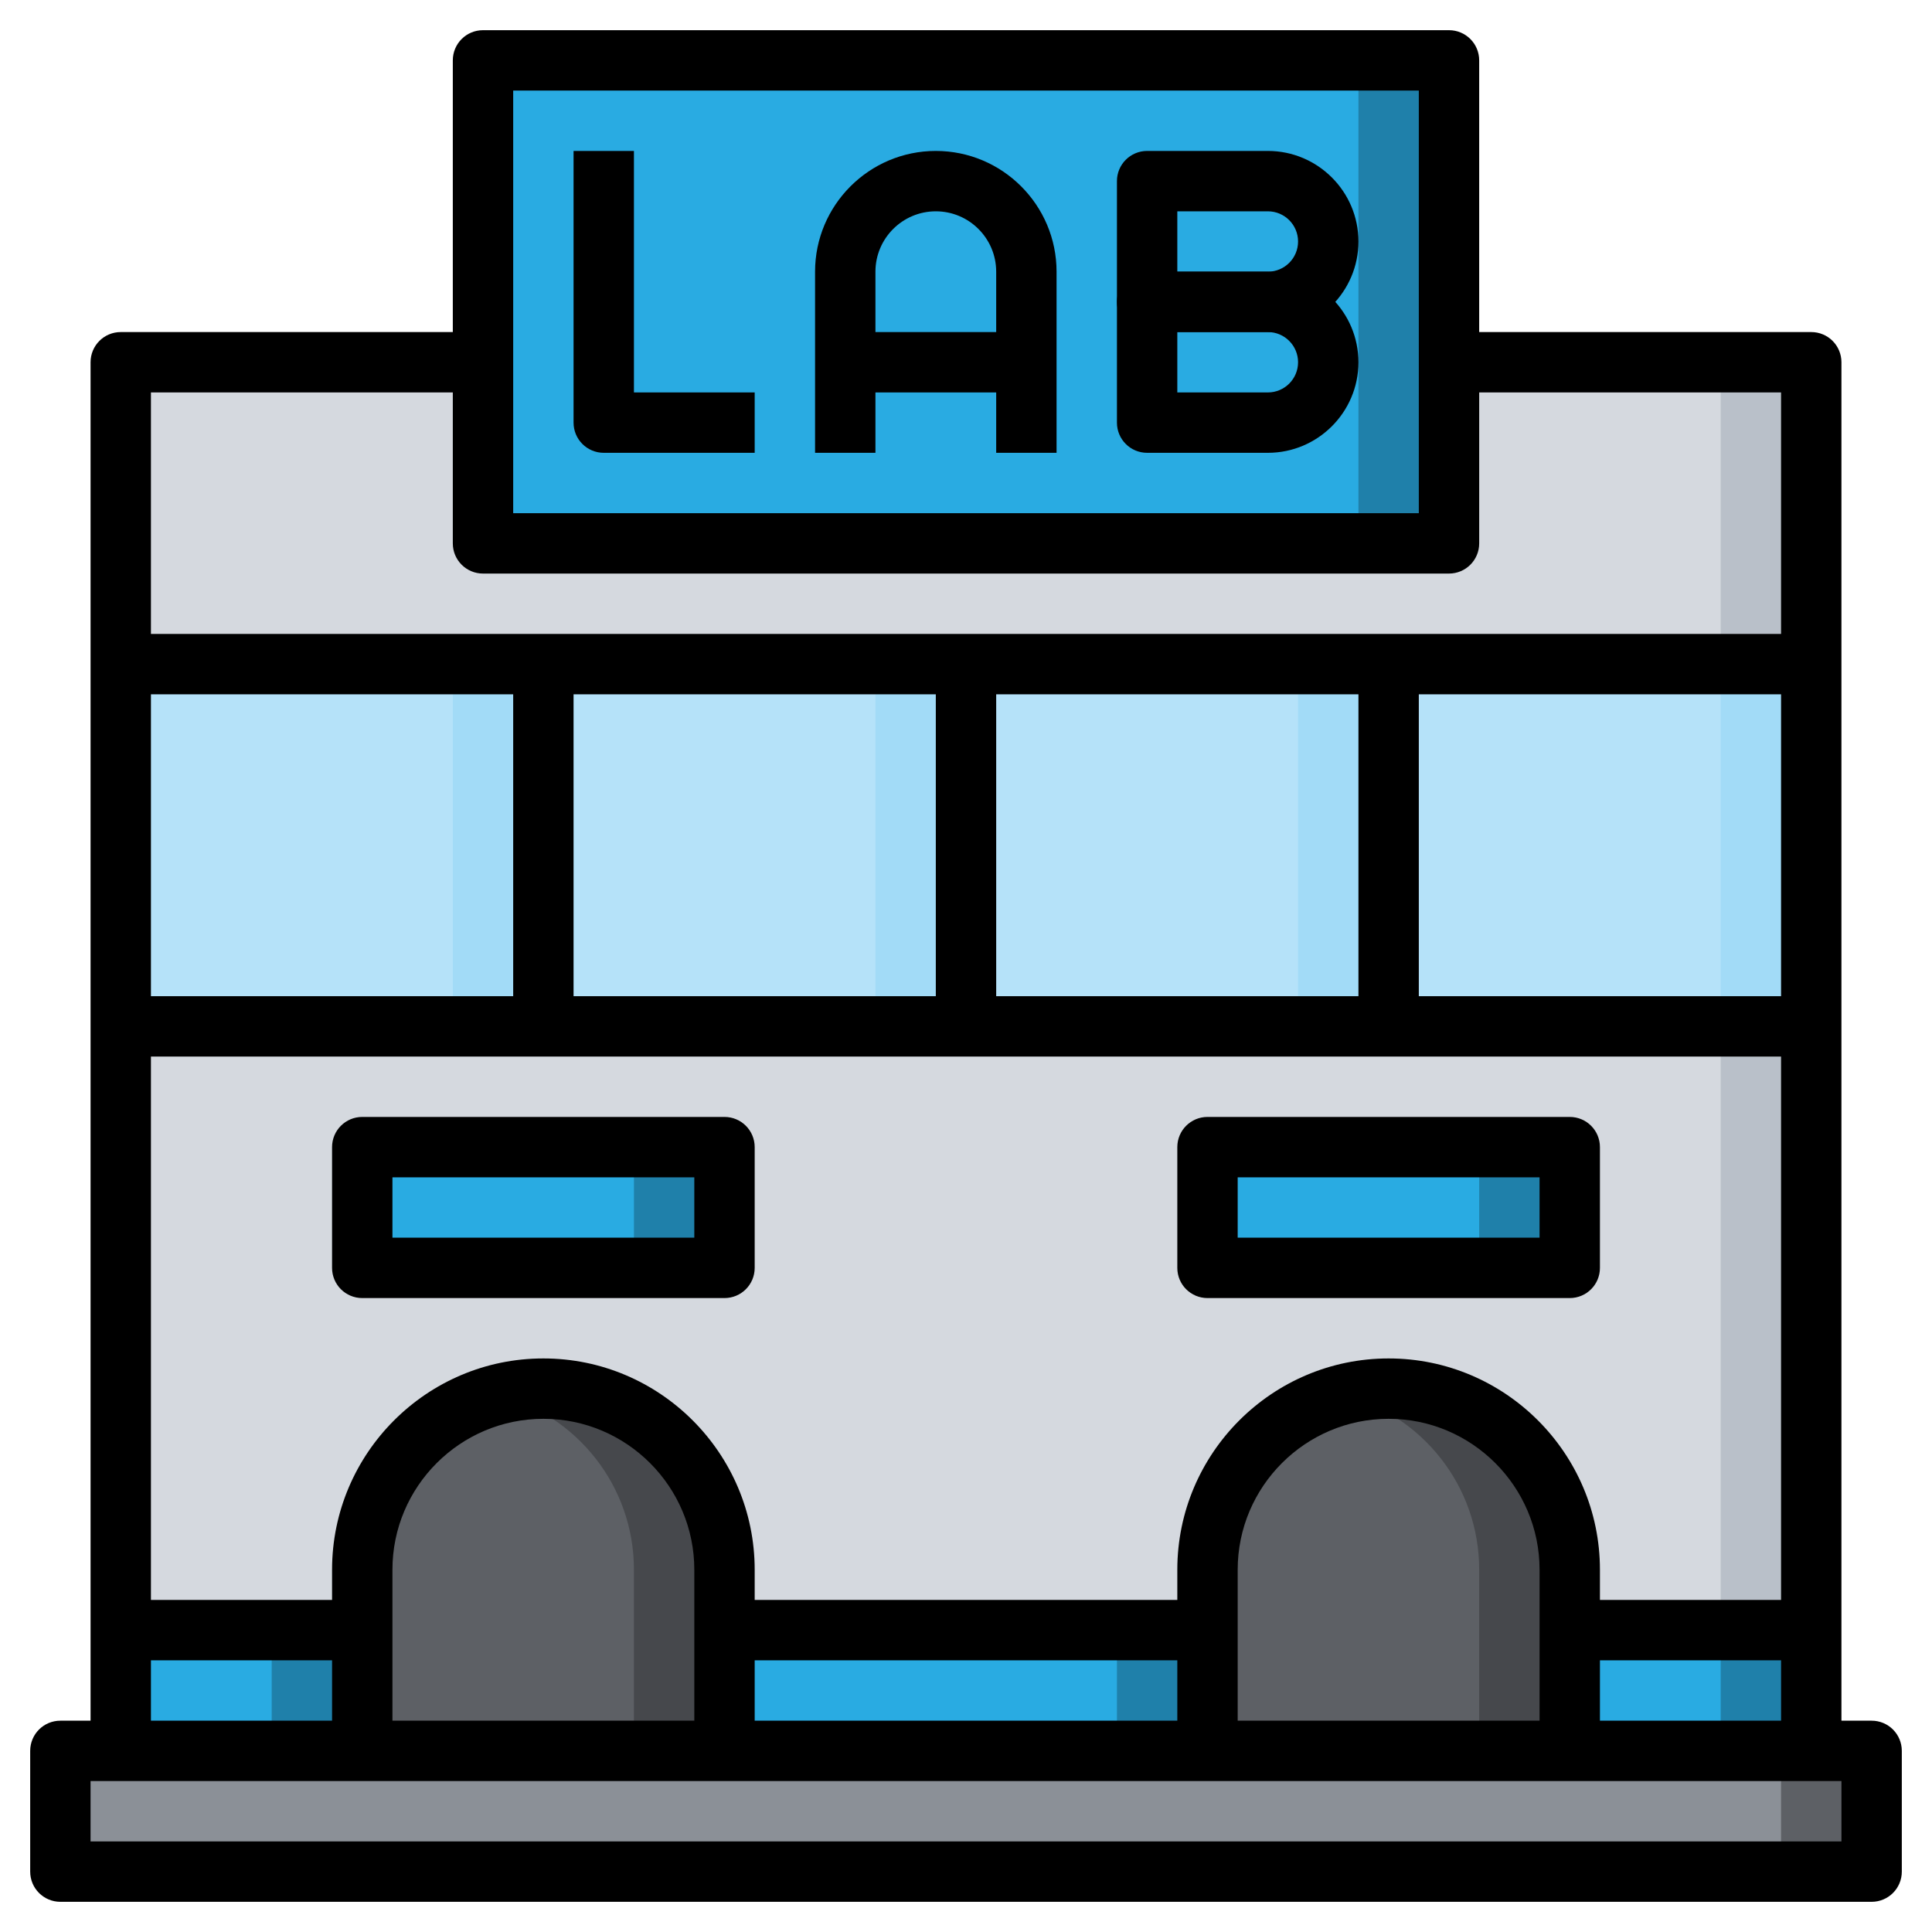 <svg id="Layer_3" enable-background="new 0 0 64 64" height="512" viewBox="0 0 64 64" width="512" xmlns="http://www.w3.org/2000/svg"><g><g><path d="m4 12h56v46h-56z" fill="#b9c0c9"/></g><g><path d="m4 12h53v46h-53z" fill="#d5d9df"/></g><g><path d="m12 58v-6c0-3.314 2.686-6 6-6 3.314 0 6 2.686 6 6v6z" fill="#46484c"/></g><g><path d="m16.5 46.197c-2.586.667-4.5 3.008-4.5 5.803v6h9v-6c0-2.795-1.914-5.136-4.5-5.803z" fill="#5d6065"/></g><g><path d="m40 58v-6c0-3.314 2.686-6 6-6 3.314 0 6 2.686 6 6v6z" fill="#46484c"/></g><g><path d="m44.5 46.197c-2.586.667-4.5 3.008-4.5 5.803v6h9v-6c0-2.795-1.914-5.136-4.5-5.803z" fill="#5d6065"/></g><g><path d="m40 38h12v4h-12z" fill="#1f80aa"/></g><g><path d="m40 38h9v4h-9z" fill="#29abe2"/></g><g><path d="m12 38h12v4h-12z" fill="#1f80aa"/></g><g><path d="m12 38h9v4h-9z" fill="#29abe2"/></g><g><path d="m2 58h60v4h-60z" fill="#5d6065"/></g><g><path d="m2 58h57v4h-57z" fill="#8b9097"/></g><g><path d="m24 54h16v4h-16z" fill="#1f80aa"/></g><g><path d="m24 54h13v4h-13z" fill="#29abe2"/></g><g><path d="m4 54h8v4h-8z" fill="#1f80aa"/></g><g><path d="m4 54h5v4h-5z" fill="#29abe2"/></g><g><path d="m52 54h8v4h-8z" fill="#1f80aa"/></g><g><path d="m52 54h5v4h-5z" fill="#29abe2"/></g><g><path d="m4 22h14v12h-14z" fill="#a2dbf7"/></g><g><path d="m4 22h11v12h-11z" fill="#b5e2f9"/></g><g><path d="m18 22h14v12h-14z" fill="#a2dbf7"/></g><g><path d="m18 22h11v12h-11z" fill="#b5e2f9"/></g><g><path d="m32 22h14v12h-14z" fill="#a2dbf7"/></g><g><path d="m32 22h11v12h-11z" fill="#b5e2f9"/></g><g><path d="m46 22h14v12h-14z" fill="#a2dbf7"/></g><g><path d="m46 22h11v12h-11z" fill="#b5e2f9"/></g><g><path d="m16 2h32v16h-32z" fill="#1f80aa"/></g><g><path d="m16 2h29v16h-29z" fill="#29abe2"/></g><g><path d="m62 63h-60c-.553 0-1-.447-1-1v-4c0-.553.447-1 1-1h60c.553 0 1 .447 1 1v4c0 .553-.447 1-1 1zm-59-2h58v-2h-58z"/></g><g><path d="m61 58h-2v-45h-11v-2h12c.553 0 1 .447 1 1z"/></g><g><path d="m5 58h-2v-46c0-.553.447-1 1-1h12v2h-11z"/></g><g><path d="m48 19h-32c-.553 0-1-.447-1-1v-16c0-.553.447-1 1-1h32c.553 0 1 .447 1 1v16c0 .553-.447 1-1 1zm-31-2h30v-14h-30z"/></g><g><path d="m25 58h-2v-6c0-2.757-2.243-5-5-5s-5 2.243-5 5v6h-2v-6c0-3.859 3.141-7 7-7s7 3.141 7 7z"/></g><g><path d="m4 33h56v2h-56z"/></g><g><path d="m4 21h56v2h-56z"/></g><g><path d="m17 22h2v12h-2z"/></g><g><path d="m45 22h2v12h-2z"/></g><g><path d="m31 22h2v12h-2z"/></g><g><path d="m25 15h-5c-.553 0-1-.447-1-1v-9h2v8h4z"/></g><g><path d="m35 15h-2v-6c0-1.103-.897-2-2-2s-2 .897-2 2v6h-2v-6c0-2.206 1.794-4 4-4s4 1.794 4 4z"/></g><g><path d="m42 11h-4c-.553 0-1-.447-1-1v-4c0-.553.447-1 1-1h4c1.654 0 3 1.346 3 3s-1.346 3-3 3zm-3-2h3c.552 0 1-.448 1-1s-.448-1-1-1h-3z"/></g><g><path d="m42 15h-4c-.553 0-1-.447-1-1v-4c0-.553.447-1 1-1h4c1.654 0 3 1.346 3 3s-1.346 3-3 3zm-3-2h3c.552 0 1-.448 1-1s-.448-1-1-1h-3z"/></g><g><path d="m28 11h6v2h-6z"/></g><g><path d="m24 43h-12c-.553 0-1-.447-1-1v-4c0-.553.447-1 1-1h12c.553 0 1 .447 1 1v4c0 .553-.447 1-1 1zm-11-2h10v-2h-10z"/></g><g><path d="m53 58h-2v-6c0-2.757-2.243-5-5-5s-5 2.243-5 5v6h-2v-6c0-3.859 3.141-7 7-7s7 3.141 7 7z"/></g><g><path d="m52 43h-12c-.553 0-1-.447-1-1v-4c0-.553.447-1 1-1h12c.553 0 1 .447 1 1v4c0 .553-.447 1-1 1zm-11-2h10v-2h-10z"/></g><g><path d="m4 53h8v2h-8z"/></g><g><path d="m24 53h16v2h-16z"/></g><g><path d="m52 53h8v2h-8z"/></g></g></svg>